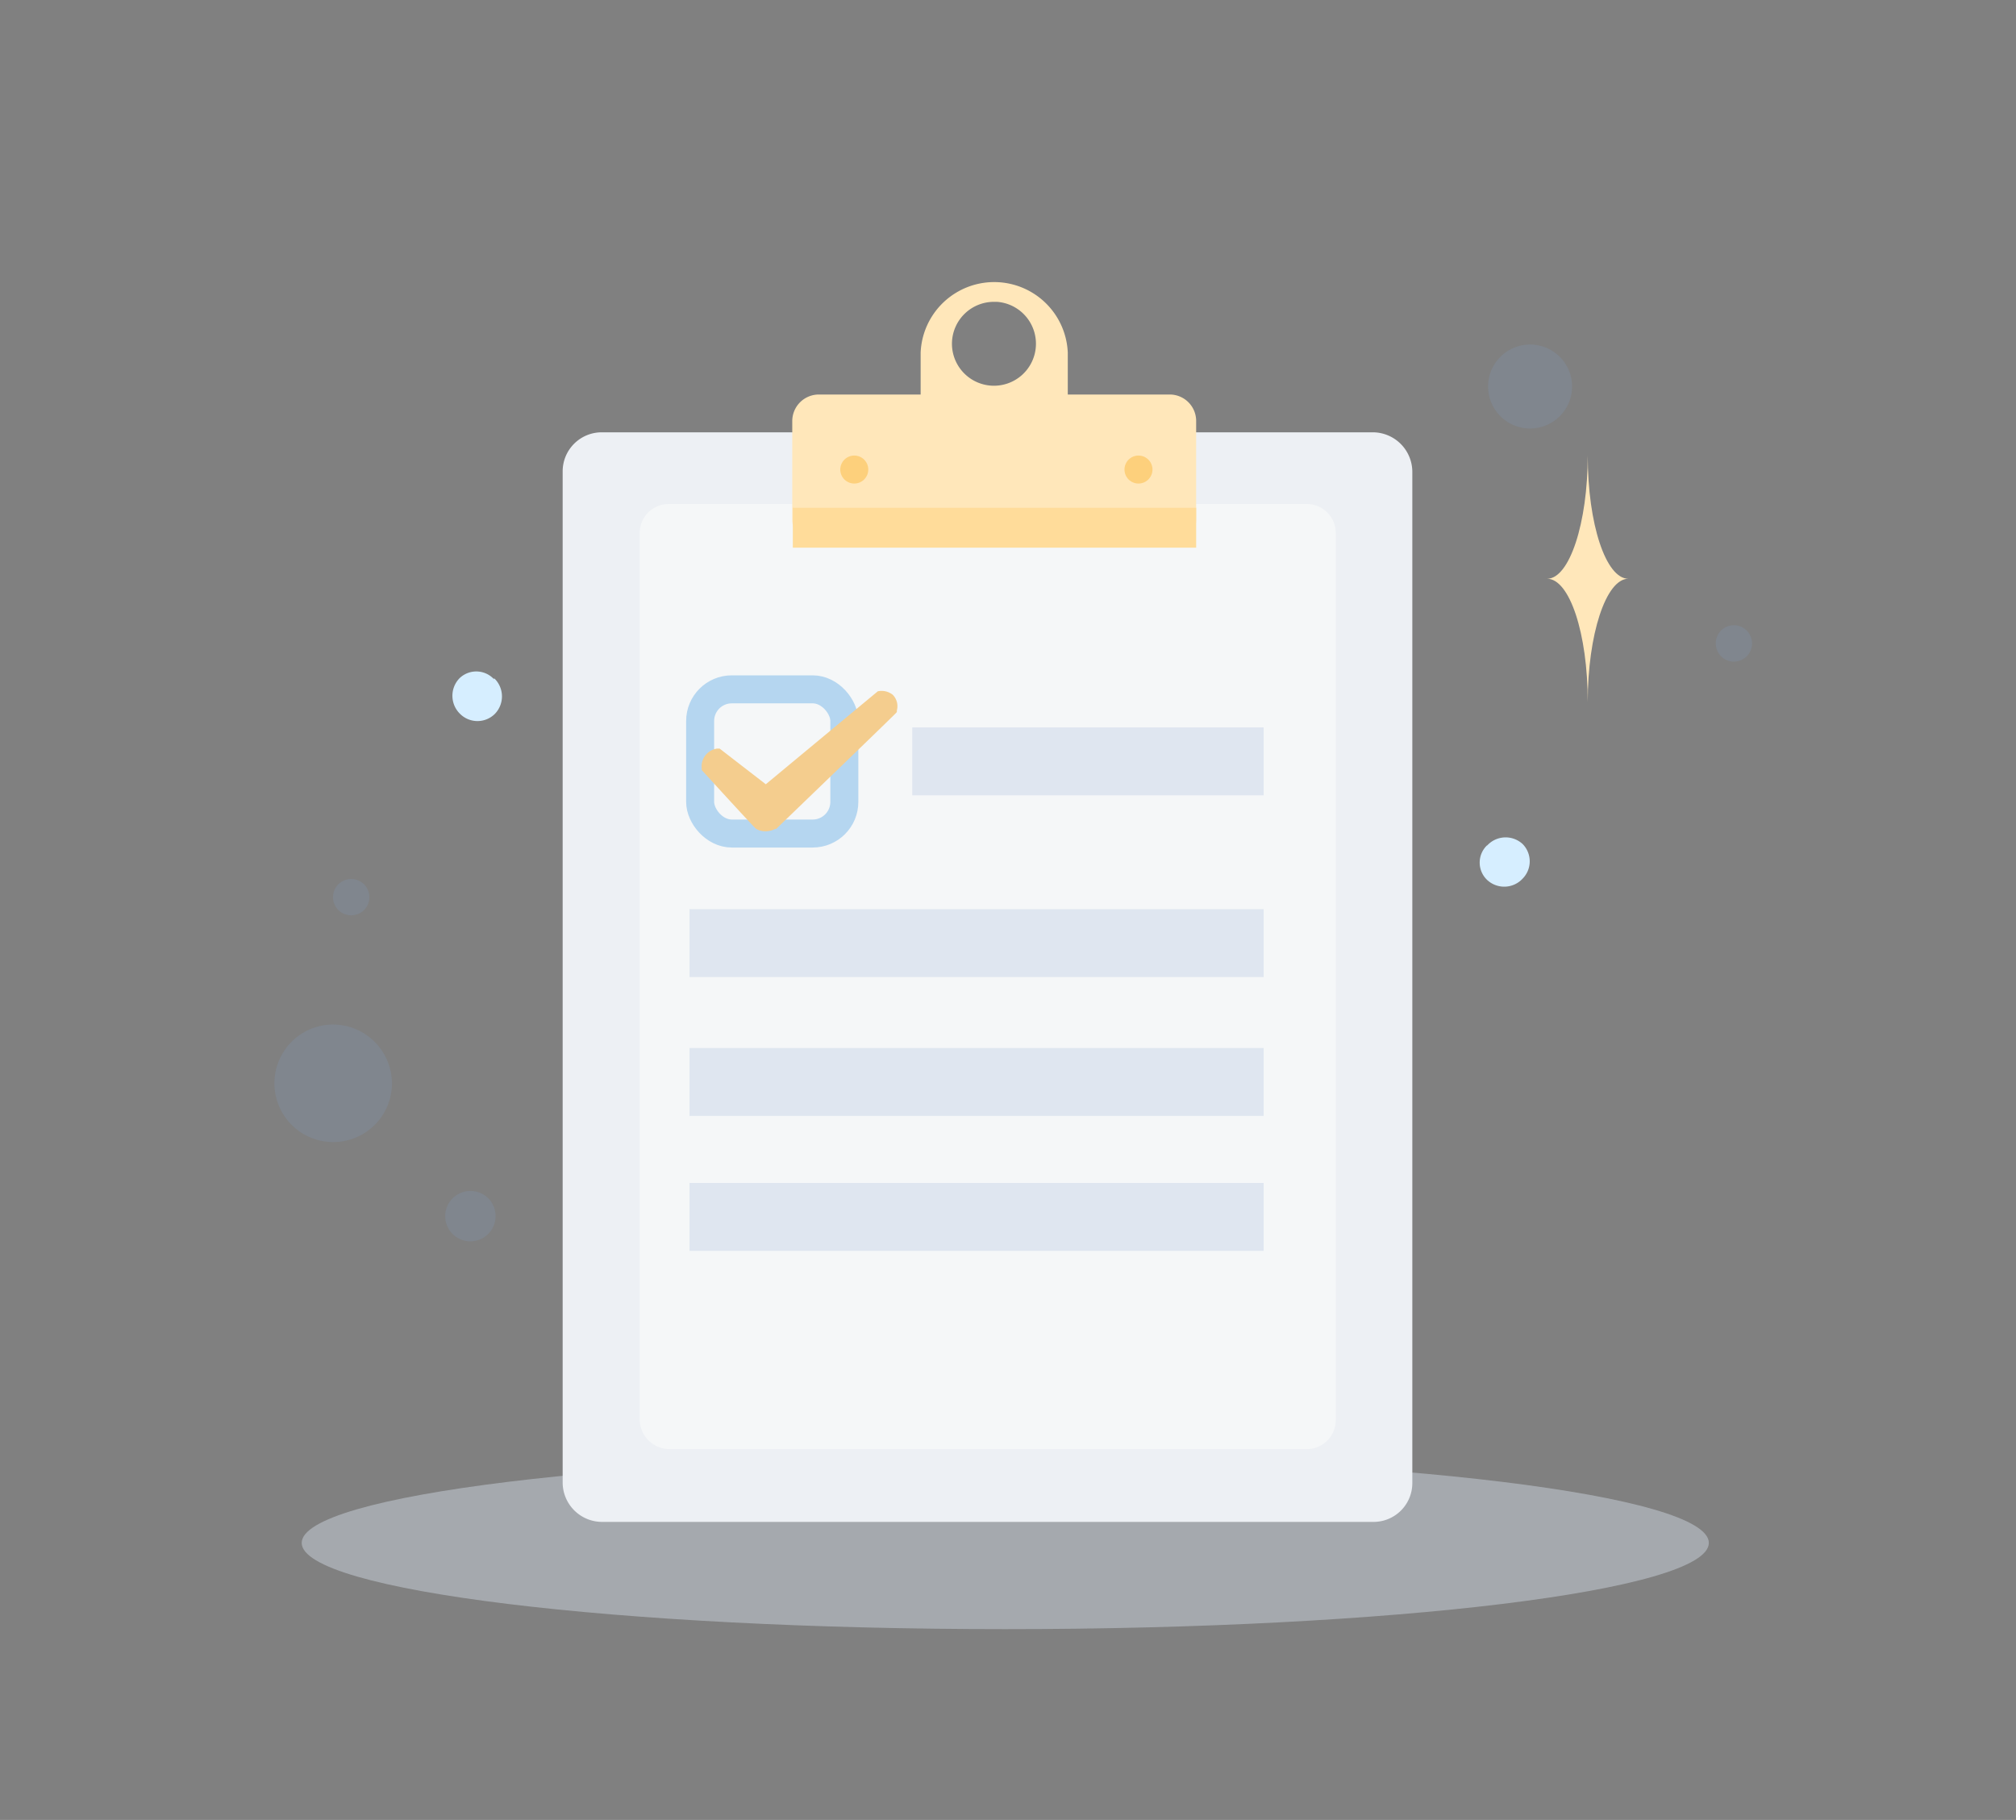 <svg id="图层_1" data-name="图层 1" xmlns="http://www.w3.org/2000/svg" viewBox="0 0 144 130"><rect x="0" y="0" width="144" height="130" fill="#808080" stroke="none"/><title>空</title><path id="椭圆_7_拷贝" data-name="椭圆 7 拷贝" d="M71.8,104.05c27.76,0,50.26,2.76,50.26,6.16s-22.5,6.16-50.26,6.16-50.25-2.75-50.25-6.16S44.05,104.05,71.8,104.05Z" style="fill:#e3effd;opacity:0.374;isolation:isolate"/><path id="形状_39" data-name="形状 39" d="M44.62,84.76a1.89,1.89,0,1,1,0-3.78H67.14a1.89,1.89,0,1,1,0,3.78Zm0-7.47a1.89,1.89,0,1,1,0-3.78H67.14a1.89,1.89,0,1,1,0,3.78Z"/><path id="形状_40" data-name="形状 40" d="M98.11,108.71H43a2.82,2.82,0,0,1-2.81-2.81V33.69A2.79,2.79,0,0,1,43,30.88H98.07a2.83,2.83,0,0,1,2.81,2.81h0v72.25a2.77,2.77,0,0,1-2.75,2.77Z" style="fill:#edf0f4"/><path id="形状_42" data-name="形状 42" d="M45.69,101.43V38.12A2.08,2.08,0,0,1,47.76,36H93.33a2.07,2.07,0,0,1,2.08,2.06v63.37a2.07,2.07,0,0,1-2.06,2.08H47.81a2.14,2.14,0,0,1-2.12-2.12Z" style="fill:#f5f7f8"/><path id="形状_41" data-name="形状 41" d="M58.48,39a1.89,1.89,0,0,1-1.89-1.88h0V30.07a1.9,1.9,0,0,1,1.89-1.89h7.28v-3a5.26,5.26,0,0,1,10.51,0v3h7.28a1.89,1.89,0,0,1,1.89,1.89v7A1.89,1.89,0,0,1,83.59,39ZM68,24.41a3,3,0,1,0,3.2-2.85H71A3,3,0,0,0,68,24.41Z" style="fill:#ffe7ba"/><rect id="矩形_2830" data-name="矩形 2830" x="56.63" y="36.27" width="28.81" height="2.85" style="fill:#ffdc9a"/><circle id="椭圆_260" data-name="椭圆 260" cx="61.02" cy="33.54" r="1" style="fill:#fdd07c"/><circle id="椭圆_261" data-name="椭圆 261" cx="81.32" cy="33.54" r="1" style="fill:#fdd07c"/><rect x="50.01" y="49.24" width="10.3" height="10.3" rx="2.26" style="fill:none;stroke:#b5d6f0;stroke-miterlimit:10;stroke-width:2px"/><rect x="49.25" y="64.94" width="41.01" height="4.85" style="fill:#dfe6f0"/><rect x="49.25" y="74.86" width="41.01" height="4.85" style="fill:#dfe6f0"/><rect x="49.25" y="84.5" width="41.01" height="4.85" style="fill:#dfe6f0"/><rect x="65.16" y="51.96" width="25.1" height="4.85" style="fill:#dfe6f0"/><path id="Fill_1" data-name="Fill 1" d="M28,77.38a4.2,4.2,0,1,1-4.2-4.2h0a4.23,4.23,0,0,1,4.2,4.2" style="fill:#7cadf2;opacity:0.121;isolation:isolate"/><path id="Fill_43" data-name="Fill 43" d="M35.4,86.87a1.8,1.8,0,1,1-1.8-1.8,1.79,1.79,0,0,1,1.8,1.8h0" style="fill:#7cadf2;opacity:0.121;isolation:isolate"/><path id="Fill_41" data-name="Fill 41" d="M106.23,60.39a1.79,1.79,0,0,1,2.53-.1h0a1.76,1.76,0,0,1,0,2.47,1.79,1.79,0,0,1-2.53.1h0a1.71,1.71,0,0,1-.08-2.41l.06-.06h0" style="fill:#d6eeff"/><path id="Fill_41-2" data-name="Fill 41" d="M35.29,48.44A1.79,1.79,0,0,1,35.34,51h0a1.76,1.76,0,0,1-2.47,0,1.8,1.8,0,0,1-.06-2.54h0a1.72,1.72,0,0,1,2.42,0l.06.06h0" style="fill:#d6eeff"/><path id="Fill_57" data-name="Fill 57" d="M116.31,41.34c-1.6,0-2.9,4-2.9,8.8,0-4.9-1.3-8.8-2.9-8.8,1.6,0,2.9-4,2.9-8.8,0,4.9,1.3,8.8,2.9,8.8" style="fill:#ffe7ba"/><path id="Fill_69" data-name="Fill 69" d="M122.89,45.08a1.3,1.3,0,1,1,.07,1.83,1.32,1.32,0,0,1-.07-1.83h0" style="fill:#7cadf2;opacity:0.121;isolation:isolate"/><path id="Fill_69-2" data-name="Fill 69" d="M26,63.16a1.3,1.3,0,1,1-1.83,0,1.31,1.31,0,0,1,1.83,0h0" style="fill:#7cadf2;opacity:0.121;isolation:isolate"/><path id="Fill_94" data-name="Fill 94" d="M111.59,25.68a3,3,0,1,0-.41,4.26h0a3,3,0,0,0,.5-4.15l-.09-.11" style="fill:#7cadf2;opacity:0.121;isolation:isolate"/><path d="M63.77,49.63a1.28,1.28,0,0,0-1.07-.25l-8,6.64h0l-3.3-2.55-.16,0a1.29,1.29,0,0,0-1.12,1.42V55l.08.09c.13.14,3.26,3.58,3.75,4.06l.07.06a1.29,1.29,0,0,0,.65.17,1.56,1.56,0,0,0,.7-.17l.07,0c.32-.31,7.79-7.5,8.55-8.27l.07-.08,0-.11A1.16,1.16,0,0,0,63.77,49.63Z" style="fill:#f4cd8e"/></svg>